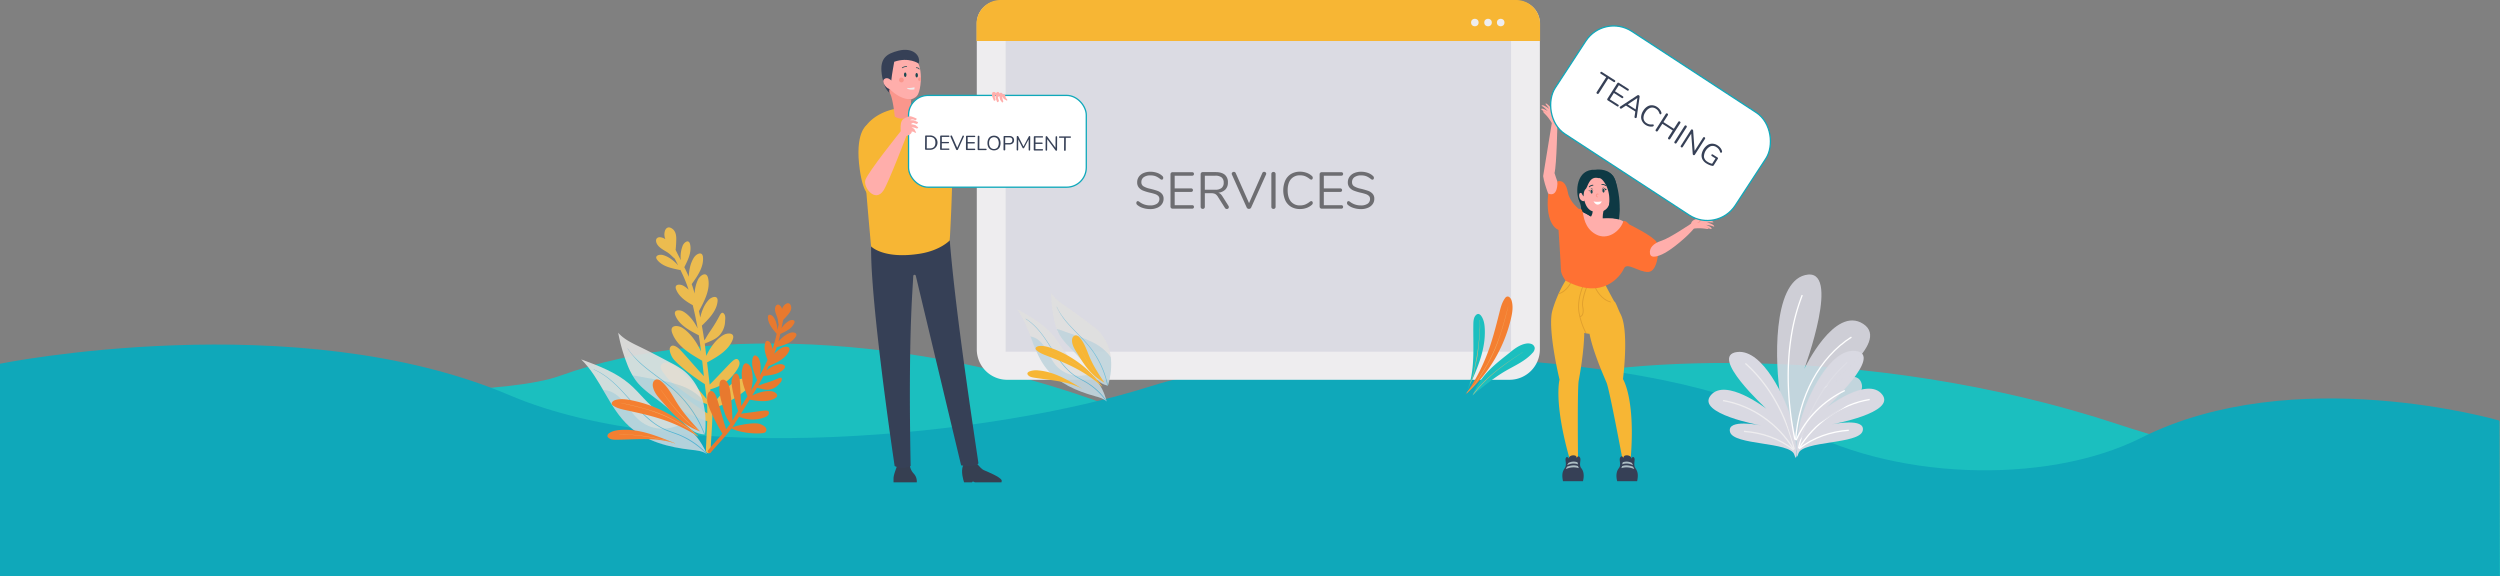 <svg xmlns="http://www.w3.org/2000/svg" viewBox="0 0 1919.97 442.71"><rect x="0" y="0" width="1919.97" height="442.71" fill="#808080" stroke="none"/><defs><style>.cls-1{fill:#1bbfbf;}.cls-2{fill:#0fa8ba;}.cls-3{fill:#eeedef;}.cls-14,.cls-4{fill:#d9d9e2;}.cls-4{opacity:0.88;}.cls-5{fill:#f7b634;}.cls-6{fill:#efb670;}.cls-7{opacity:0.92;}.cls-8{fill:#e0dfde;}.cls-13,.cls-9{opacity:0.14;}.cls-10,.cls-13{fill:#0097cf;}.cls-11{opacity:0.5;}.cls-12{opacity:0.54;}.cls-15,.cls-16,.cls-25{fill:none;}.cls-15{stroke:#eeedef;}.cls-15,.cls-16,.cls-25,.cls-26{stroke-miterlimit:10;}.cls-16{stroke:#fff;}.cls-17{fill:#ecbc4f;}.cls-18{fill:#e8792e;}.cls-19{fill:#f47f31;}.cls-20{fill:#363f51;}.cls-21{fill:#364056;}.cls-22{fill:#ffaeab;}.cls-23{fill:#1a4850;}.cls-24{fill:#fa968c;}.cls-25{stroke:#1a4850;stroke-linecap:round;stroke-width:0.56px;}.cls-26,.cls-31{fill:#fff;}.cls-26{stroke:#0fa8ba;}.cls-27{fill:#e09f2d;}.cls-28{fill:#0e3944;}.cls-29{fill:#adbec4;}.cls-30{fill:#ff8b66;}.cls-32{fill:#ef6e4b;}.cls-33{fill:#ff7133;}</style></defs><title>services-dark</title><g id="Layer_2" data-name="Layer 2"><g id="Layer_1-2" data-name="Layer 1"><path class="cls-1" d="M.28,288.57s352.8,27.87,429.89,0c118-42.64,292.44-27.88,430.35,26.24,131.09,51.45,254.22,3.28,310.72-18s259.2-36.08,456.93,29.52,291.39-3.08,291.39-3.08l.41,119.45L.28,442.71Z"/><path class="cls-2" d="M0,279.33s226.85-45.84,391.57,24.28c130.53,55.56,369.37,32.07,492.5-7.07s397.25-26.77,490.83,28.26c74.87,44,195.75,48.49,269.55,11.42,117.59-59.08,274.81-13.28,274.81-13.28l.42,119.44L0,442.71Z"/><path class="cls-3" d="M767.34.76h398.09a17.18,17.18,0,0,1,17.18,17.18V268.33a23.34,23.34,0,0,1-23.34,23.34H773.5a23.34,23.34,0,0,1-23.34-23.34V17.94A17.18,17.18,0,0,1,767.34.76Z"/><rect class="cls-4" x="772.33" y="25.56" width="388.11" height="244.54"/><path class="cls-5" d="M768.41,0H1164.3a18.47,18.47,0,0,1,18.47,18.47v13a0,0,0,0,1,0,0H749.94a0,0,0,0,1,0,0v-13A18.47,18.47,0,0,1,768.41,0Z"/><circle class="cls-3" cx="1132.66" cy="17.31" r="2.9"/><circle class="cls-3" cx="1142.8" cy="17.31" r="2.9"/><circle class="cls-3" cx="1152.52" cy="17.31" r="2.9"/><path class="cls-6" d="M796.6,287.23a29.39,29.39,0,0,1,6.58,1.1c2.34.57,4.67,1.16,7,1.82,4.69,1.34,9.23,3.08,13.79,4.76a38.11,38.11,0,0,1,7,3.48c.12.07,0,.26-.1.19a35.16,35.16,0,0,0-6-3.13c-2.28-.88-4.59-1.72-6.89-2.57a122.37,122.37,0,0,0-13.71-4.15,35.53,35.53,0,0,0-7.58-1.4c-.07,0-.07-.1,0-.1Z"/><g class="cls-7"><path class="cls-8" d="M851,295.67a53.49,53.49,0,0,0,2-21.82,34.18,34.18,0,0,0-9.36-19.68,59.67,59.67,0,0,0-6.43-5.29c-5.76-4.31-11.52-8.62-17.44-12.71-4.64-3.21-9.52-6.43-12.47-11.14a100.84,100.84,0,0,0,2.09,19.67,42.58,42.58,0,0,0,3.81,11.48c2.89,5.44,7.55,9.77,11.85,14.26A153.89,153.89,0,0,1,838.88,287a34.49,34.49,0,0,0,4.17,5.16,16.35,16.35,0,0,0,7.71,4"/><g class="cls-9"><path class="cls-10" d="M825.9,257.48a94.69,94.69,0,0,1,14.87,6.22,37,37,0,0,1,10.88,8.74c.52.65,1,1.31,1.46,2a54,54,0,0,1-2.1,21.22l-.26.51a16.46,16.46,0,0,1-7.71-4,34.92,34.92,0,0,1-4.17-5.15,154.1,154.1,0,0,0-13.77-16.55c-4.31-4.49-9-8.82-11.86-14.26a30.77,30.77,0,0,1-1.62-3.62,71.08,71.08,0,0,1,6.78,2.29C820.89,255.75,823.4,256.61,825.9,257.48Z"/></g><g class="cls-11"><path class="cls-10" d="M811.68,235.67c3.83,8.47,10.8,15.11,17.27,21.74a112.16,112.16,0,0,1,9.12,10.26A70.57,70.57,0,0,1,845.58,280a67,67,0,0,1,5.25,15.77c0,.28-.38.42-.44.14a70.9,70.9,0,0,0-11.92-27c-5.45-7.5-12.6-13.61-18.67-20.62a50.42,50.42,0,0,1-8.28-12.62c0-.1.11-.14.16-.05Z"/></g></g><g class="cls-7"><path class="cls-8" d="M849.88,308.37c-2-8.23-5.93-15.53-12.59-21-4.15-3.43-9-6.06-13-9.68-6.29-5.75-10-13.62-15.46-20.09C801.46,248.85,791.09,243,781,237.4c10.36,13.8,12,32.44,22.9,45.87,8.94,11,23,17.08,36.93,20.94,3.27.9,6.74,1.81,9.1,4.16"/><g class="cls-12"><path class="cls-10" d="M787.84,244.78c9.68,6,15.42,15.94,21.42,25.07a86.89,86.89,0,0,0,10.4,13.49,39.78,39.78,0,0,0,6.6,5.45c2.69,1.75,5.65,3.08,8.39,4.75a49.41,49.41,0,0,1,15,14c.16.24-.22.44-.39.22a54.07,54.07,0,0,0-13.68-13c-2.68-1.75-5.6-3.1-8.34-4.75a38.34,38.34,0,0,1-6.43-4.88c-8.2-7.64-13.12-17.8-19.57-26.72-3.71-5.14-8-9.95-13.46-13.43-.08-.06,0-.19.08-.13Z"/></g><path class="cls-13" d="M796.39,260.33c3.63,2.35,6.05,6,8.1,9.76s3.87,7.61,6.71,10.8a23.49,23.49,0,0,0,17.44,7.66c3.11,0,6.23-.64,9.32-.57,6.24,5.42,10,12.49,11.91,20.44-2.36-2.35-5.83-3.25-9.1-4.16-14-3.86-28-9.92-36.93-20.94-5.92-7.31-9.11-16.16-12.46-24.94A13.51,13.51,0,0,1,796.39,260.33Z"/></g><path class="cls-5" d="M831,298.44c-10.54-6.38-20.91-12.8-33.32-13.94a14.29,14.29,0,0,0-7.18.79c-.73.33-1.49.91-1.47,1.69a1.73,1.73,0,0,0,.38.93c1.07,1.43,3.06,1.87,4.87,2.16,12.46,2,25.6,2.53,36.64,8.41"/><path class="cls-5" d="M846.87,297.27a82.41,82.41,0,0,0-38.49-29.58c-3.32-1.26-6.85-2.33-10.39-1.92-1.33.15-3,1-2.63,2.25a2.22,2.22,0,0,0,.73,1c2.07,1.88,4.78,3,7.42,4,8,3.11,15.94,6.22,23.43,10.25a101.94,101.94,0,0,1,19.93,14"/><path class="cls-6" d="M801,268a200.75,200.75,0,0,1,19.73,8.55,85.88,85.88,0,0,1,9.09,5.43c3,2.1,5.94,4.38,8.81,6.7a33.76,33.76,0,0,1,4.06,3.58c1.17,1.32,2.19,2.75,3.4,4,.09.1,0,.26-.15.16-1-1.08-1.91-2.26-2.86-3.4a19.28,19.28,0,0,0-1.56-1.7c-.6-.56-1.28-1.07-1.92-1.59-2.84-2.32-5.7-4.61-8.68-6.75a104.37,104.37,0,0,0-18.83-10.36c-3.67-1.61-7.39-3.1-11.11-4.61,0,0,0-.06,0-.05Z"/><path class="cls-5" d="M848.13,293.87c-4.11-6.23-8.25-12.51-11.19-19.33-2.29-5.31-3.93-11.07-7.85-15.41a4.16,4.16,0,0,0-2.6-1.59A2.93,2.93,0,0,0,823.9,259a5.24,5.24,0,0,0-.59,2.94c.15,3.11,1.78,5.94,3.46,8.59,5.52,8.65,9.65,16.65,21.36,23.33"/><path class="cls-6" d="M827.91,264.19c4.07,8.08,8.38,16.15,14.23,23.19.83,1,1.7,2,2.6,2.95s1.89,1.88,2.83,2.83c.09.08,0,.22-.13.14a43.5,43.5,0,0,1-4.81-5,66.2,66.2,0,0,1-4.19-5.41A114.33,114.33,0,0,1,831.32,271c-1.19-2.26-2.34-4.54-3.47-6.83,0,0,0-.06.06,0Z"/><path class="cls-14" d="M1376.09,322.9c-4.89-17.17-22.19-54.75-41.83-52.58-22.66,2.5,22.2,43.52,22.2,43.52s-31.38-24.19-42.71-10.14,38.51,23,38.51,23-26.23-5.45-23.63,5,46.33,7.45,49.39,17.49S1379.43,334.68,1376.09,322.9Z"/><path class="cls-15" d="M1377.94,345c-4.3-18.22-12.1-35.89-23.5-50.78a106.33,106.33,0,0,0-14-15.11"/><path class="cls-15" d="M1377.65,345.33c-11.87-19.67-32.08-34-54.4-37.69"/><path class="cls-15" d="M1377.39,345.48c-10.74-8.73-24.37-13.23-38.06-14.2"/><path class="cls-14" d="M1383.07,322.08c4.89-17.18,22.18-54.75,41.83-52.59,22.65,2.5-22.2,43.53-22.2,43.53s31.38-24.2,42.71-10.15-38.51,23-38.51,23,26.23-5.45,23.63,5-46.34,7.44-49.39,17.49S1379.72,333.85,1383.07,322.08Z"/><path class="cls-16" d="M1381.22,344.18c4.29-18.22,12.1-35.88,23.5-50.78a105.71,105.71,0,0,1,14-15.11"/><path class="cls-16" d="M1381.51,344.5c11.87-19.67,32.08-34,54.39-37.69"/><path class="cls-16" d="M1381.76,344.65c10.74-8.73,24.38-13.23,38.07-14.2"/><path class="cls-4" d="M1367.43,305.5c-4.44-26.62-6.19-88,18.78-94.23,28.8-7.19-.58,72.11-.58,72.11s23.26-49.1,45.36-34.6-32.55,50.85-32.55,50.85,28.33-20.14,31.47-4.14-51.35,32.49-49,48.15S1370.48,323.75,1367.43,305.5Z"/><path class="cls-16" d="M1378.49,337.65c-5.78-27.81-7-56.51-2.22-83a150.84,150.84,0,0,1,7.83-28"/><path class="cls-16" d="M1379,338c2.47-33.46,18.18-63.36,42.88-79.11"/><path class="cls-16" d="M1379.43,338.06c7.69-17.44,21.41-30.27,37.32-38.14"/><path class="cls-17" d="M576.79,294.85c.55-6.24-8.32-4.33-11.6-2.4-6.38,3.77-16.35,15.79-18.35,19.66-.09-1.52-.22-3-.4-4.56q-.5-4.24-1-8.48c4.2-1.36,13.27-3.79,20.55-15.07,1.22-1.89,2.67-4.52,1.59-6.77-1.51-3.13-4.24-.68-5.92.92-2.88,2.73-12.1,12.77-16.64,17.2-.65-5.66-1.29-11.32-2-17,7.48-4.09,16.53-9.11,19.71-17.59,2.09-5.55-4.13-5.3-7.31-3.4-5.7,3.4-10.07,9.66-13,15.94-.33-2.66-.67-5.31-1-8-.06-.48-.12-1-.19-1.43,3.85-1.69,7.73-2.92,10.88-5.92a16.6,16.6,0,0,0,4.75-11.27c.11-1.85.5-4.08-.79-5.68-1.8-2.23-3.08.79-4,2.5a115.33,115.33,0,0,1-6.47,10.6c-1.29,1.86-2.43,3.65-3.51,5.56a14.51,14.51,0,0,1-1.22,1.73c-.54-3.77-1.16-7.55-1.86-11.3,5.17-5,11.39-11.13,12.08-18.74.44-5-4.56-3.4-6.73-1.13-3.37,3.52-5.43,8.55-6.57,13.6-.33-1.63-.68-3.26-1-4.88,4-7.45,9-16.62,7-25.36-1.29-5.55-6.23-2-7.81,1.28a27.92,27.92,0,0,0-2.52,10.6c-.2-.72-.4-1.45-.61-2.17-.49-1.73-1-3.42-1.64-5.09,4.22-5.86,9.34-13,8.68-20.65-.44-5-5.09-2.54-6.83.07-2.76,4.14-3.9,9.63-4.1,14.9-1.06-2.48-2.21-4.92-3.4-7.34,2.67-5.26,5.87-11.64,4.38-17.71-1-4-4.44-1.42-5.52.91a23.15,23.15,0,0,0-1.56,11.47c-1.34-2.63-2.7-5.26-4-7.92.32-2.64.44-5.45.5-7.89.07-2.89-.3-6.11-2.7-8.09-3.16-2.6-5.75-1.1-6.33,2.78a9.47,9.47,0,0,0,.69,5,8.15,8.15,0,0,0-4.16-1.53,2.8,2.8,0,0,0-2.64,1.14c-.76,1.2-.34,3.14.73,4.67,1.88,2.71,5.12,4.17,7.81,5.93a19.07,19.07,0,0,1,2.34,1.88c1,.94,2,1.93,3.06,2.79q1.33,2.59,2.66,5.21h0c-3.24-3.59-7.43-6.88-11.93-8-2.5-.6-6.66.5-4.15,3.75,4,5.21,11.55,6.57,17.49,7.79l.27-.19,1.16,2.43.06.12a106.78,106.78,0,0,1,5.14,12.82v0a19.68,19.68,0,0,0-3.88-3c-2.52-1.47-7.42-1.61-5.73,2.74,2.17,5.6,7.59,9.22,12.79,12.11,1.44,5.92,2.7,11.91,3.77,17.91-2.55-5.15-6.23-10.2-11-13-2.71-1.57-8-1.72-6.15,2.95,2.91,7.49,11.25,11.68,17.78,15.16l.19-.06h0c.47,2.82.88,5.66,1.26,8.48.18,1.39.36,2.78.53,4.17h0c-3.36-7.19-8.18-14.28-14.32-18.18-3.51-2.22-10.25-2.52-7.84,4,3.84,10.37,14.54,16.3,23,21.22h0c.45,3.95.87,7.91,1.3,11.86-5.08-5.32-14.94-17-18.43-20.45-1.63-1.64-5.9-5-7.56-1.46-.93,2,.84,6.15,2,7.9,2.46,3.9,15.32,14.32,24.73,20.11h0q.48,4.21,1,8.41c.15,1,.27,2.07.37,3.1-6.82-8.53-21.25-24.28-26.1-26.66-2.47-1.21-6.82-2.56-8.68.27s2,6.48,3.54,8.77c3.56,5.28,20,16.68,23.38,18.35,2.6,1.29,5.57,2.07,8.19,3.2v.13c.15,2.33.21,4.63.22,6.93l-.44-.28c-7.51-4.88-22.8-16.22-28-19.44-2.42-1.49-8.47-4.36-9.47.38-.55,2.62,2.75,7.13,4.56,8.91,3.77,3.71,20,11.67,32.6,16.21l.68.23c-.22,7.48-.82,14.93-1,22.65-.06,2.33,3.57,2.63,3.62.29.26-11.15,1.69-21.91,1.2-32.95C559.66,310.91,576.54,297.68,576.79,294.85Z"/><path class="cls-18" d="M587.72,332c3.2-3.36-2.82-6.34-5.61-6.73-5.43-.76-16.74,1.61-19.68,2.93.65-.92,1.27-1.86,1.87-2.83q1.66-2.69,3.35-5.35a25.37,25.37,0,0,0,18.83.74c1.58-.54,3.64-1.39,4-3.19.57-2.51-2.14-2.35-3.85-2.2-2.92.26-12.88,1.82-17.55,2.3,2.23-3.58,4.46-7.15,6.68-10.74,6.21,1.08,13.77,2.34,19.52-1.11,3.76-2.25,0-5-2.67-5.33-4.87-.66-10.28.95-14.88,3.24,1-1.7,2.06-3.39,3.08-5.09.19-.3.37-.61.55-.91,3,.79,5.82,1.87,9,1.58a12.3,12.3,0,0,0,7.94-4.34c.92-1,2.17-2.13,2.16-3.65,0-2.12-2.15-1-3.47-.4a84,84,0,0,1-8.62,3.16c-1.6.49-3.09,1-4.6,1.61a11.73,11.73,0,0,1-1.5.43q2.14-3.64,4.13-7.4c5.31-.52,11.72-1.19,15.63-5.28,2.55-2.69-1.08-4.07-3.38-3.75-3.57.48-7.08,2.44-10.07,4.84.56-1.09,1.11-2.2,1.64-3.3,5.73-2.49,12.87-5.48,15.72-11.47,1.82-3.81-2.69-4-5.11-2.86a20.62,20.62,0,0,0-6.34,5c.22-.51.44-1,.65-1.54.51-1.23,1-2.46,1.39-3.7,5.15-1.45,11.39-3.23,14.54-8,2.05-3.09-1.78-3.82-4-3.11-3.5,1.13-6.69,3.78-9.24,6.74.53-1.93,1-3.87,1.42-5.82,4-1.81,8.76-4,10.69-8.23,1.27-2.76-1.91-2.87-3.61-2a16.91,16.91,0,0,0-6.19,5.92c.44-2.15.86-4.29,1.32-6.44,1.4-1.38,2.77-2.95,3.93-4.34,1.37-1.64,2.64-3.68,2.16-5.93-.63-3-2.82-3.28-5-1.31a7,7,0,0,0-1.91,3.23,6.06,6.06,0,0,0-1.71-2.8,2,2,0,0,0-2-.55c-1,.34-1.64,1.66-1.73,3-.16,2.43,1.05,4.77,1.79,7a14.23,14.23,0,0,1,.49,2.17c.16,1,.27,2,.49,3-.29,1.42-.57,2.83-.87,4.24h0c-.22-3.57-1.13-7.41-3.23-10.12-1.17-1.5-4.09-2.78-4.13.26-.07,4.87,3.66,9.13,6.54,12.57h.24c-.15.65-.29,1.29-.45,1.94a.87.87,0,0,1,0,.1,79.05,79.05,0,0,1-2.93,9.8h0a14.74,14.74,0,0,0-.86-3.52c-.79-2-3.56-4.35-4.59-1.05-1.31,4.24.16,8.84,1.84,12.9-1.9,4.09-3.93,8.14-6.08,12.11.9-4.15,1.1-8.78-.38-12.55-.84-2.16-3.81-4.67-4.91-1.13-1.77,5.68,1.13,11.95,3.3,17l.15.05h0q-1.56,2.78-3.19,5.49c-.53.89-1.07,1.78-1.61,2.66h0c1.36-5.7,1.84-12,.08-17.12-1-2.9-4.78-6.18-6.37-1.31-2.55,7.77.91,16.14,3.52,22.86h0c-1.56,2.49-3.14,5-4.71,7.46-.49-5.42-.84-16.7-1.25-20.33-.19-1.7-1.1-5.63-3.71-4.33-1.44.72-2.34,4-2.51,5.47-.37,3.39,2.28,15.35,5.06,23h0q-1.65,2.65-3.26,5.35c-.39.67-.8,1.32-1.21,2,0-8.08-1.12-23.85-2.84-27.46-.87-1.84-2.77-4.62-5.15-3.84s-1.83,4.67-2,6.71c-.37,4.7,3.92,18.89,5.09,21.39.91,2,2.27,3.77,3.26,5.63l-.06.08c-1,1.41-2,2.78-3.06,4.11,0-.12-.08-.24-.13-.37-2.09-6.28-5.73-19.89-7.26-24.16-.71-2-2.89-6.42-5.66-4.14-1.52,1.27-1.69,5.39-1.46,7.26.47,3.89,6.19,16,11.41,24.4.09.16.19.31.28.46-3.57,4.22-7.34,8.26-11,12.65-1.11,1.32.85,3.17,2,1.84,5.29-6.34,11.07-11.91,15.87-18.53C570.41,333.41,586.28,333.52,587.72,332Z"/><g class="cls-7"><path class="cls-8" d="M541.44,333c.86-9.08.43-18.39-2.31-27.09s-7.9-16.79-15.28-22.15a70.61,70.61,0,0,0-8.72-5.16c-7.71-4.09-15.42-8.18-23.28-12-6.16-3-12.6-5.91-17.09-11.07a129.09,129.09,0,0,0,6.71,23.62,54.42,54.42,0,0,0,7,13.27c4.58,6,11,10.4,17,15a190.42,190.42,0,0,1,19.79,17.42,43.22,43.22,0,0,0,6,5.45,19.39,19.39,0,0,0,10,3.36"/><g class="cls-9"><path class="cls-10" d="M503.62,291.41A110.93,110.93,0,0,1,522.47,296a44.91,44.91,0,0,1,14.7,8.47c.76.68,1.47,1.4,2.16,2.14a69.37,69.37,0,0,1,2.1,26.38l-.19.67a19.39,19.39,0,0,1-10-3.36,42.61,42.61,0,0,1-6-5.45,190.42,190.42,0,0,0-19.79-17.42c-6-4.61-12.46-9-17.05-15a39.76,39.76,0,0,1-2.69-4.11c2.86.27,5.67.87,8.49,1.42C497.34,290.32,500.48,290.85,503.62,291.41Z"/></g><g class="cls-11"><path class="cls-10" d="M482.15,267.65c6.35,9.57,16,16.27,25,23.06a136.5,136.5,0,0,1,13,10.67A89.32,89.32,0,0,1,531.66,315a84.94,84.94,0,0,1,9.59,18.21c.13.33-.35.59-.49.26a90.07,90.07,0,0,0-19.86-30.55c-8-8.05-17.78-14.07-26.44-21.4A63.2,63.2,0,0,1,482,267.74c-.07-.11.1-.2.17-.09Z"/></g></g><g class="cls-7"><path class="cls-8" d="M542.85,348.74c-4.12-9.66-10.33-17.78-19.36-23.14-5.64-3.35-11.91-5.57-17.37-9.2-8.64-5.74-14.68-14.62-22.54-21.4-10.61-9.15-24.08-14.15-37.24-19,15.18,14.76,21.18,37.22,36.89,51.41,12.9,11.66,30.72,16.2,48,18.07,4,.44,8.32.84,11.61,3.23"/><g class="cls-12"><path class="cls-10" d="M456.05,283.64c12.7,5.37,21.6,16.35,30.65,26.29a107.4,107.4,0,0,0,15.16,14.38,48.56,48.56,0,0,0,8.94,5.31c3.55,1.59,7.32,2.61,10.91,4.1a60.23,60.23,0,0,1,20.66,14c.24.25-.17.58-.41.34A66.28,66.28,0,0,0,523,334.93c-3.53-1.59-7.26-2.64-10.84-4.1a46.32,46.32,0,0,1-8.63-4.65c-11.31-7.67-19.3-19.09-28.82-28.68C469.26,292,463.17,287,456,283.82c-.11-.05-.05-.22.06-.18Z"/></g><path class="cls-13" d="M469.48,300.92c4.78,2.13,8.43,6.15,11.64,10.28s6.21,8.52,10.24,11.84a27.75,27.75,0,0,0,22.19,5.8c3.66-.66,7.2-2.06,10.86-2.6,8.52,5.36,14.46,13.24,18.44,22.56-3.29-2.39-7.57-2.78-11.61-3.22-17.29-1.88-35.11-6.42-48-18.07-8.55-7.73-14.22-17.9-20.06-27.95A15.77,15.77,0,0,1,469.48,300.92Z"/></g><path class="cls-19" d="M518.41,340.47c-13.79-5.66-27.39-11.39-42.25-10.25-2.9.22-5.9.75-8.28,2.43a2.57,2.57,0,0,0-1.37,2.36,2.18,2.18,0,0,0,.65,1.06c1.57,1.54,4,1.66,6.2,1.65,15.11-.09,30.69-2.13,45,2.81"/><path class="cls-6" d="M475.54,333.77a33.29,33.29,0,0,1,8,0c2.88.21,5.76.46,8.62.8,5.81.68,11.54,1.88,17.27,3a45.48,45.48,0,0,1,9,2.82c.15.07.08.32-.08.25a42.44,42.44,0,0,0-7.77-2.59c-2.89-.61-5.78-1.16-8.67-1.73A145.77,145.77,0,0,0,484.8,334a41.3,41.3,0,0,0-9.23-.15c-.07,0-.1-.11,0-.12Z"/><path class="cls-19" d="M536.91,335.78a99.56,99.56,0,0,0-51.73-28.31c-4.17-.86-8.56-1.45-12.64-.23-1.53.45-3.28,1.85-2.61,3.3a2.74,2.74,0,0,0,1.08,1.08c2.85,1.88,6.26,2.63,9.59,3.36,10,2.18,20.12,4.35,29.82,7.75a123.54,123.54,0,0,1,26.49,13"/><path class="cls-6" d="M476.61,309.38a235.15,235.15,0,0,1,25.08,6.42,101.46,101.46,0,0,1,11.87,4.78c4,1.95,8,4.15,11.83,6.41a40.14,40.14,0,0,1,5.55,3.54c1.66,1.37,3.18,2.92,4.88,4.24.13.1,0,.33-.14.23-1.43-1.11-2.74-2.38-4.1-3.57a25.08,25.08,0,0,0-2.21-1.76c-.83-.57-1.73-1.05-2.6-1.56-3.84-2.25-7.71-4.47-11.69-6.47a123.63,123.63,0,0,0-24.41-8.84c-4.67-1.22-9.38-2.28-14.08-3.36,0,0,0-.07,0-.06Z"/><path class="cls-19" d="M537.66,331.37c-6.19-6.78-12.42-13.61-17.36-21.35-3.84-6-7-12.74-12.57-17.24a4.94,4.94,0,0,0-3.41-1.41,3.43,3.43,0,0,0-2.72,2.32,6.54,6.54,0,0,0-.07,3.72c.85,3.77,3.38,6.9,5.93,9.79,8.37,9.45,15,18.39,30.2,24.17"/><path class="cls-6" d="M507.43,299.2c6.54,9.05,13.36,18,21.77,25.46,1.2,1.06,2.43,2.09,3.7,3.07s2.63,1.92,4,2.88c.11.09,0,.28-.13.2a53.72,53.72,0,0,1-6.74-5.1q-3.19-2.73-6.1-5.76a142.4,142.4,0,0,1-11-13.07c-1.89-2.52-3.73-5.07-5.56-7.63,0,0,0-.09.06-.05Z"/><path class="cls-1" d="M1127,299.75c7-15.46,14.18-30.69,13.27-47.55-.18-3.29-.72-6.7-2.62-9.44-.64-.91-1.63-1.81-2.75-1.61a2.57,2.57,0,0,0-1.26.71c-1.85,1.73-2.07,4.48-2.12,7-.33,17.1,1.63,34.8-4.59,50.82"/><path class="cls-6" d="M1136.33,245.88a36.38,36.38,0,0,1,.14,9c-.2,3.27-.44,6.53-.78,9.78-1.35,12.76-1,7.83-3.23,19.6a50.85,50.85,0,0,1-3.17,10.2c-.07.17-.37.1-.3-.08a47.3,47.3,0,0,0,2.92-8.85c.66-3.28,1.26-6.57,1.88-9.85a157.38,157.38,0,0,0,2.38-19.34c.23-3.46.62-7,0-10.46,0-.08.12-.12.13,0Z"/><path class="cls-19" d="M1125.5,303a111.88,111.88,0,0,0,34.78-57.78c1.14-4.7,2-9.65.63-14.31-.49-1.74-2.07-3.76-3.8-3.05a3.36,3.36,0,0,0-1.31,1.2c-2.28,3.17-3.27,7-4.22,10.77-2.85,11.31-5.7,22.65-10,33.53A138.25,138.25,0,0,1,1125.5,303"/><path class="cls-6" d="M1158.28,235.41a261.88,261.88,0,0,1-8.27,28.22,113,113,0,0,1-6,13.3c-2.4,4.52-5.1,8.89-7.87,13.21a44.31,44.31,0,0,1-4.33,6.19c-1.66,1.85-3.52,3.52-5.12,5.41-.13.14-.39,0-.26-.16,1.34-1.6,2.87-3,4.31-4.55a30.88,30.88,0,0,0,2.13-2.45c.69-.93,1.29-1.93,1.91-2.91,2.76-4.28,5.48-8.59,8-13a137.15,137.15,0,0,0,11.09-27.4c1.57-5.25,3-10.55,4.35-15.84a0,0,0,0,1,.08,0Z"/><path class="cls-1" d="M1130.67,303.91c8.15-6.82,16.36-13.68,25.6-19.05,7.2-4.19,15.19-7.6,20.64-13.77a5.5,5.5,0,0,0,1.76-3.82,3.93,3.93,0,0,0-2.65-3.14,8.14,8.14,0,0,0-4.38-.18c-4.45.86-8.21,3.64-11.68,6.45-11.36,9.21-22.06,16.43-29.29,33.51"/><path class="cls-6" d="M1169.37,270.59c-10.84,7.15-21.6,14.62-30.57,23.93-1.28,1.33-2.53,2.7-3.72,4.11s-2.33,2.93-3.5,4.38c-.11.14-.33,0-.23-.14a60.65,60.65,0,0,1,6.2-7.5q3.29-3.53,6.94-6.74a165.82,165.82,0,0,1,15.69-12c3-2.07,6.07-4.09,9.13-6.09,0,0,.1.05.06.08Z"/><path class="cls-20" d="M686.22,370.45v-3.08c0-3.55,3.31-10,3.31-12.36s9.16,1.92,9.16,1.92a11.46,11.46,0,0,0,3.15,6.89,8.78,8.78,0,0,1,2.23,6.63Z"/><path class="cls-20" d="M748.75,370.45l-1.59-.74-.74.74h-6c-.61-1.73-2.65-8.35-.81-12.93,2.15-5.32,8.78-3.9,8.78-3.9s4.49,6.27,7.1,7.4,12.55,5.14,13.73,7.75c.35.78-.25,1.3-.08,1.68Z"/><path class="cls-21" d="M728.44,172.22c3.43,49.77,12.81,115,23,183.63,0,0-2,3.24-13.31,1.54l-34.83-145.7a1,1,0,0,0-.94-.64,1,1,0,0,0-1,1c-.4,11-3.93,44.57-2,145.85a13.91,13.91,0,0,1-12.29,0s-22.46-149.8-17.29-178.48Z"/><path class="cls-5" d="M669,189.26s9.52,10,37.4,5.59c15.84-2.51,23-10.24,23-10.24s5.09-86.37-.51-93.65c-4.07-5.29-12.08-7.56-22.52-8.11-3.93-.2-8.21-.17-12.77.05a43.14,43.14,0,0,0-9.54,1.52c-11.68,3.27-19.87,10.93-21.11,16.94C661.38,108.9,669,189.26,669,189.26Z"/><path class="cls-5" d="M665.35,96.33c7.43-1.92,11.67,21.43,13.48,34s.68,20.27-4.85,20.65c-5.88.41-10.72-.17-13.67-20.65C656.29,102.36,665.35,96.33,665.35,96.33Z"/><path class="cls-22" d="M680.89,62.39c2.15,17.16,20.76,16.91,24.17,10,1.1-2.21,1.87-6.08,2.09-10.22.05-.94.07-1.88.06-2.83-.06-6.43-1.54-12.74-5.3-14C688.83,41.15,678.75,45.24,680.89,62.39Z"/><path class="cls-21" d="M705.55,48.81s-7.58-5.29-18.79-1.37c0,0-1.87,9.91-2.26,14.34,0,0-4.18,1.76.45,10.25,0,0-5.57-.12-7.75-14.88-1.88-12.8,4.17-16,12.76-18.2C701.18,36.1,707.36,42.68,705.55,48.81Z"/><path class="cls-23" d="M694.26,57.44c0,1,.5,1.72,1,1.7s.93-.82.89-1.78-.5-1.72-1-1.7S694.22,56.48,694.26,57.44Z"/><path class="cls-23" d="M703.07,57.8c0,1,.51,1.72,1,1.7s.94-.82.89-1.78-.5-1.72-1-1.7S703,56.84,703.07,57.8Z"/><path class="cls-24" d="M690.66,60.6a1.83,1.83,0,1,0,2.1-.92A1.63,1.63,0,0,0,690.66,60.6Z"/><path class="cls-24" d="M705.1,61.35a1.61,1.61,0,0,0,2,.82c.05-.94.07-1.88.06-2.83a2.06,2.06,0,0,0-.85.09A1.65,1.65,0,0,0,705.1,61.35Z"/><path class="cls-25" d="M696.32,51.19a4.84,4.84,0,0,0-3.36.89"/><path class="cls-25" d="M703.7,52s2.07,0,2.19,1.09"/><path class="cls-22" d="M684.5,61.78s-3-3.16-5.46-1,2.12,8,4.91,7.64S684.5,61.78,684.5,61.78Z"/><path class="cls-3" d="M702.35,67.06s-3.94.85-5.88.48c0,0,.56,1.82,5.77,1.14Z"/><path class="cls-24" d="M699.85,76.24s-1.15,4.67,2.1,10.5c0,0-6.9,7.59-14.78,2.78,0,0-1.53-15.34-4-18.26a5.22,5.22,0,0,1,0-3S690.89,76.68,699.85,76.24Z"/><rect class="cls-26" x="697.75" y="73.26" width="136.5" height="70.5" rx="15.08"/><path class="cls-22" d="M766.43,74.92l1-1.56a16.31,16.31,0,0,0,.78,3.48c.35.38,1.45,1.92,1.45,1.92a1,1,0,0,0,.63-1.58,6.17,6.17,0,0,1-.41-3.21s.69,1.88,1.31,2.15a21.86,21.86,0,0,1,2,1.2s.88-.32.06-1.22a.83.83,0,0,1-.17-.27c-.37-.33-.74-.72-.74-1,0-.44-.37-2.07-1.05-2.48s-1.2.37-1.2.37a1.51,1.51,0,0,0-.87-1.41,1.45,1.45,0,0,0-1.64.52s-.41-1.35-1.34-1.23-1.37,1.21-1.37,1.21a1.66,1.66,0,0,0-1.16-1.15,2.16,2.16,0,0,0-1.45.24,5.39,5.39,0,0,0-.48,1.79c0,1.36,1.58,4.74,1.58,4.74s1.69-.17,1.08-1.29a3.19,3.19,0,0,1,.16-3.44l0,2.71,1.25,3.12s1.51-.42,1.29-1.16S766.43,74.92,766.43,74.92Z"/><path class="cls-22" d="M693.81,91.3s3.75-2.07,5.19-2,5,1.8,5,1.8-.23,1.8-1.42,1.13a3.37,3.37,0,0,0-3.66.07l2.88.11,3.3,1.42s-.49,1.58-1.28,1.33-2.63-.86-2.63-.86l-1.69,1s3.29.56,3.69.94,2,1.58,2,1.58-.5,1.4-1.69.64a6.6,6.6,0,0,0-3.42-.53s2,.79,2.26,1.45,1.22,2.22,1.22,2.22-.37.92-1.3,0-4.61-.5-4.61-.5S694.17,95.87,693.81,91.3Z"/><path class="cls-22" d="M693.81,91.3c-4,3-1.32,14-1.32,14s7.84-1.11,7.73-4.25S693.81,91.3,693.81,91.3Z"/><path class="cls-22" d="M691.74,100.79s-25.61,31.9-27.19,37.59,7.64,17.61,14,7.83c3.88-5.92,18.34-43.82,18.34-43.82Z"/><path class="cls-5" d="M1252.42,351.34l-6.35,1.48s-9.92-53.2-12.21-58.83c-2-4.85-10.35-23.4-13.13-37.65a9.34,9.34,0,0,1-2.18-.31h0l-.94-.2-.91-.19c-.24,14.2-3.32,31.71-4.27,36.62-1.14,5.95-.53,60.11-.53,60.11l-6.52-.22c-12.37-43.85-7.68-60.57-7.68-60.57s-9.5-39.23-5.48-53.15a93,93,0,0,1,4.56-12.39c.13-.29.25-.57.39-.85a83.06,83.06,0,0,1,5.77-10.67l13.26,1.66.12-.22.39.08v4.16l1.68-.08.37,0h0l5.51-.29.75,0,7.87-1.11s2.6,5.19,6.71,12.57c.15.29.69.56.84.84,1.46,2.65,2.51,6,4.19,9.22,6.65,12.88,1.79,49.78,1.79,49.78S1256,305.92,1252.42,351.34Z"/><path class="cls-27" d="M1207.3,216.05c0,.09-3.46,8.22-10.53,10,.13-.29.25-.57.39-.85,6.34-2,9.44-9.32,9.48-9.4Z"/><path class="cls-27" d="M1237.3,232.34c-7.92-1.7-12-10-13-12.54-.19-.47-.29-.74-.3-.76l.67-.24s.13.38.38,1c1.13,2.62,4.84,9.88,11.81,11.73C1237,231.77,1237.15,232.05,1237.3,232.34Z"/><path class="cls-27" d="M1218.54,256l-.94-.2a56.56,56.56,0,0,1-5-14.3c-2.47-11,3.15-22.65,3.21-22.76l.64.31c-.06.11-5.58,11.58-3.16,22.3.1.45.21.89.31,1.32.06.23.11.46.17.69A50.34,50.34,0,0,0,1218.54,256Z"/><path class="cls-27" d="M1213.45,243.42h-.11l.05-.71a1.5,1.5,0,0,0,1.16-.58c.47-.54,1.47-2.23.66-6.39-1.09-5.59,3-15.37,3.23-15.79l.65.28c0,.1-4.23,10-3.18,15.38.84,4.3-.16,6.22-.83,7A2.2,2.2,0,0,1,1213.45,243.42Z"/><path class="cls-28" d="M1213.59,164.5s2.1-3.8-.86-10.33-2.34-24.58,12.45-23.81c0,0,8.78-1.46,13.2,4.29s8,26,3.4,41S1207.64,186.71,1213.59,164.5Z"/><path class="cls-22" d="M1229.83,219.5a30.47,30.47,0,0,1-26.9-5s-2.42-49.85,2.19-53.19c2-1.47,6-.3,9.84,1.49a73.36,73.36,0,0,1,9.69,5.61A74.55,74.55,0,0,1,1240,168c4.31.46,7.87,1.73,8,4.59C1248.49,179.92,1229.83,219.5,1229.83,219.5Z"/><path class="cls-22" d="M1240.39,168.07c-2.9-.3-3.44,1.9-6.35,3a40.48,40.48,0,0,1-7.73,2c-1.32.12-2,1.76-2,1.76s-.47-2.22-1.18-2.4-6.86-6.38-8.15-9.58a73.36,73.36,0,0,1,9.69,5.61A74.55,74.55,0,0,1,1240,168Z"/><path class="cls-21" d="M1202.45,357.68c.39-2.71-.61-4.64.1-5.95,1.1-2,2.25.54,2.25.54.1-3.08,5.26-3.08,5.78-1.67a8.34,8.34,0,0,0,.45,1c.32-.74.87-1.46,1.57-1,2.76,1.65-.67,5.92,1.84,9,3.2,4,1.23,9.93,1.23,9.93h-15.3C1198.58,361.17,1202.05,360.39,1202.45,357.68Z"/><path class="cls-29" d="M1211.9,356.67s-3.62-1.9-8.42.62l1-1.73a8.39,8.39,0,0,1,7-.51Z"/><path class="cls-29" d="M1212.53,359.54a13.79,13.79,0,0,0-10,.73l.9-1.83s4.56-2,8.42-.5Z"/><path class="cls-21" d="M1255.23,357.68c-.4-2.71.6-4.64-.11-5.95-1.09-2-2.25.54-2.25.54-.09-3.08-5.25-3.08-5.77-1.67a8.34,8.34,0,0,1-.46,1c-.32-.74-.86-1.46-1.57-1-2.76,1.65.67,5.92-1.84,9-3.19,4-1.22,9.93-1.22,9.93h15.29C1259.1,361.17,1255.63,360.39,1255.23,357.68Z"/><path class="cls-29" d="M1245.78,356.67s3.62-1.9,8.41.62l-.94-1.73a8.4,8.4,0,0,0-7-.51Z"/><path class="cls-29" d="M1245.15,359.54a13.79,13.79,0,0,1,9.95.73l-.91-1.83s-4.56-2-8.41-.5Z"/><path class="cls-22" d="M1223.54,151.94s1.1,13.31-2.6,15.22c0,0,2.74,5,10.07,2,0,0-1.24-6.85,3.62-15C1237.88,148.71,1223.54,151.94,1223.54,151.94Z"/><path class="cls-30" d="M1236.91,147.37s2.76-3.2,3.39.25c.73,4-2.81,5.9-3.62,4.67S1236.91,147.37,1236.91,147.37Z"/><path class="cls-22" d="M1216.05,149.17s-3.21-2.75-3.31.76c-.12,4.06,3.66,5.41,4.28,4.07S1216.05,149.17,1216.05,149.17Z"/><path class="cls-22" d="M1227.9,162.74c6.61-.5,10-5.11,9-18.07-.51-6.69-4.22-10.53-11.63-10s-10.22,4.9-9.71,11.59C1216.65,160.22,1221.06,163.26,1227.9,162.74Z"/><path class="cls-22" d="M1218.13,150.75a1.57,1.57,0,1,0,1.64-1.07A1.41,1.41,0,0,0,1218.13,150.75Z"/><path class="cls-22" d="M1231.77,150.08a1.57,1.57,0,1,0,1.34-1.43A1.41,1.41,0,0,0,1231.77,150.08Z"/><path class="cls-28" d="M1220.48,143.77a.34.34,0,0,0,.4-.09,3.82,3.82,0,0,1,2.47-1.12.33.33,0,0,0,.32-.34.33.33,0,0,0-.35-.32,4.41,4.41,0,0,0-3,1.36.33.33,0,0,0,.05.46Z"/><path class="cls-28" d="M1230.06,142a.57.57,0,0,0,.18,0,3.78,3.78,0,0,1,2.61.72.32.32,0,0,0,.47,0,.34.34,0,0,0,0-.47,4.4,4.4,0,0,0-3.13-.89.33.33,0,0,0-.3.36A.36.36,0,0,0,1230.06,142Z"/><path class="cls-23" d="M1221.48,147.26c.07.82.49,1.46.94,1.43s.78-.73.72-1.55-.49-1.46-.94-1.43S1221.42,146.44,1221.48,147.26Z"/><path class="cls-23" d="M1230.62,146.51c.06.82.48,1.46.94,1.42s.78-.73.71-1.55-.48-1.46-.94-1.42S1230.56,145.69,1230.62,146.51Z"/><path class="cls-31" d="M1230.09,154.62s-4.07.89-6.28-.05c0,0,1.43,3,3.66,2.51A3.3,3.3,0,0,0,1230.09,154.62Z"/><path class="cls-23" d="M1222.11,144.51c1.11-.09,1.57,2.18,1.57,2.18s-.76-2-1.54-1.78-1.26,2-1.26,2l-1.22-.53,1.19.06"/><path class="cls-23" d="M1231.34,144.06c-1.12.08-1.22,2.38-1.22,2.38s.45-2.07,1.25-2,1.54,1.77,1.54,1.77l1.13-.71"/><path class="cls-24" d="M1226.51,151.49a2.46,2.46,0,0,0,.48.16l.14-.71c-.6-.11-.76-.46-.78-.74a.87.87,0,0,1,.38-.85c.12,0,.26,0,.41.22l.57-.43a1,1,0,0,0-1.24-.46,1.58,1.58,0,0,0-.84,1.59A1.47,1.47,0,0,0,1226.51,151.49Z"/><path class="cls-28" d="M1227.68,136.83s1.49-.72,3.83,2.37c4.88,6.43,5.4,15.36,3.28,22.59-1.56,5.27,8.49,2.4,8.49,2.4a15.28,15.28,0,0,0-.47-7.47c-1.3-3.73.35-17.16-4.43-22.07s-13.2-1.77-13.2-1.77-4.06-2.4-8,0-5.08,13.22-1,18c0,0-.21-4.07,1.56-5.65S1220.45,134.82,1227.68,136.83Z"/><path class="cls-22" d="M1196.63,83.68c-1.53,4.9,2.22,7.11-.55,10.46-1.72,2.07-4.32.39-4.32.39A32.93,32.93,0,0,0,1186,87c-1.54-1.5-.44-1.53-.44-1.53l-.46-.35c-1.15-.86-2.12-1.33-1-1.66s4.58,1.92,4.58,1.92c-4-4.45-5.52-4-4.47-4.46,1.45-.63,5.49,2.7,5.61,2.8-1.93-3.07-3.64-4.09-2.54-4.19s5.24,4.84,6.73,6.69c.34.41.54.68.54.68C1195.5,82.8,1196.63,83.68,1196.63,83.68Z"/><path class="cls-32" d="M1194,86.19c.34.41.54.68.54.68a3.45,3.45,0,0,0-.6,3.4A3.1,3.1,0,0,1,1194,86.19Z"/><path class="cls-24" d="M1189,88c-.37-.34-2.45-2.34-3.44-2.51l-.46-.35C1186,84.4,1188.62,87.48,1189,88Z"/><path class="cls-22" d="M1196.08,94.14s-.55,32.33-2.23,38.74c0,0,5.88,20.31,14.68,27.68,0,0,1.37,5.5-6.24,16.34,0,0-14.8-26.48-17.18-41.63l6.65-40.74Z"/><path class="cls-33" d="M1215.53,163.09c.75,2.68,1.17,12.09,10.1,16.91s18.47-2.24,21.07-9.94c0,0,1.08-1.64,4.62,2.34,0,0,18.56,9,21,13.66s1,22.54-6.47,22.81-16.39-8-18.74-2.57-16.16,24.81-44.77,9.22c0,0-3.6-4.5-3.6-8.51s-1.82-30.46-1.82-30.46-10.55-3.05-7.9-27.93c0,0,7.26,4,7.08-9.26,0,0,6-2.78,8,8.37,1.33,7.47,8.71,12.93,8.71,12.93S1214.38,159,1215.53,163.09Z"/><path class="cls-22" d="M1276.49,195.33c6.32-2.65,20.21-14.12,25.17-20.77l-3-2.76s-16.36,11.1-22.64,13.08-9.6,5.57-8.83,10S1275.16,195.88,1276.49,195.33Z"/><path class="cls-22" d="M1306.84,165.23c-3.08,4.11-7.07,2.37-8.16,6.58-.67,2.6,2.22,3.72,2.22,3.72a33.52,33.52,0,0,1,9.49.23c2.12.37,1.5-.53,1.5-.53l.55.17c1.37.42,2.32.93,2-.13-.4-1.21-4.25-2.59-4.25-2.59,6,.64,6.49,2.13,6.24,1-.34-1.54-5.41-2.86-5.56-2.9,3.62-.23,5.45.56,4.89-.4s-7-1.4-9.37-1.53l-.86,0C1308.22,165.63,1306.84,165.23,1306.84,165.23Z"/><path class="cls-24" d="M1306.35,168.85l-.86,0a3.48,3.48,0,0,1-2.41,2.48A3.09,3.09,0,0,0,1306.35,168.85Z"/><path class="cls-24" d="M1307.83,173.91c.5.1,3.34.62,4.06,1.32l.55.17C1312.49,174.28,1308.45,174,1307.83,173.91Z"/><rect class="cls-26" x="1192.66" y="47.64" width="165.14" height="94.09" rx="25.55" transform="translate(259.24 -681.8) rotate(33.14)"/><path class="cls-21" d="M1226.12,71.41a.88.88,0,0,1,.15-.72l7.27-11.41-4.1-2.61a.92.92,0,0,1-.43-.52.9.9,0,0,1,.63-1,1,1,0,0,1,.65.17l9.78,6.24a.85.85,0,0,1,.42.51.73.73,0,0,1-.12.62.76.76,0,0,1-.51.37.9.9,0,0,1-.64-.17l-4.1-2.61-7.27,11.4a.9.9,0,0,1-.58.45.89.89,0,0,1-.71-.14A.94.94,0,0,1,1226.12,71.41Z"/><path class="cls-21" d="M1234.34,76.52a.83.83,0,0,1,.13-.69l7.59-11.92a.85.85,0,0,1,.58-.41.91.91,0,0,1,.71.16l7.13,4.54a.92.92,0,0,1,.43.52.76.76,0,0,1-.11.59.74.74,0,0,1-.5.36.9.9,0,0,1-.64-.17l-6.39-4.07-3,4.67,6,3.83a.91.91,0,0,1,.42.51.7.7,0,0,1-.11.6.75.75,0,0,1-.49.36,1,1,0,0,1-.65-.17l-6-3.83-3.11,4.88,6.39,4.07a.93.93,0,0,1,.43.51.69.69,0,0,1-.12.6.72.72,0,0,1-.49.36.9.9,0,0,1-.64-.17l-7.14-4.55A.9.9,0,0,1,1234.34,76.52Z"/><path class="cls-21" d="M1256.83,90.35a.73.73,0,0,1-.52.34,1,1,0,0,1-.65-.15.8.8,0,0,1-.37-.88l.61-4-7.19-4.58-3.34,2.21a.8.8,0,0,1-1,0,.91.91,0,0,1-.4-.54.7.7,0,0,1,.08-.63.75.75,0,0,1,.27-.26l13.18-8.65a1,1,0,0,1,.6-.18,1.2,1.2,0,0,1,.58.18,1.12,1.12,0,0,1,.42.47,1,1,0,0,1,.1.61L1257,90A.72.72,0,0,1,1256.83,90.35Zm-6.72-10.16,6.05,3.86,1.33-8.78Z"/><path class="cls-21" d="M1261.06,92.9a6.48,6.48,0,0,1-.63-3.76A9.93,9.93,0,0,1,1262,85a9.66,9.66,0,0,1,3.08-3.17,6.44,6.44,0,0,1,3.66-1,7.52,7.52,0,0,1,3.83,1.27,8.58,8.58,0,0,1,2.15,2,7.16,7.16,0,0,1,1.23,2.43,1.06,1.06,0,0,1-.12.86.88.88,0,0,1-.45.38.55.55,0,0,1-.49,0,1.25,1.25,0,0,1-.42-.56,8.58,8.58,0,0,0-1.08-2.19,6,6,0,0,0-1.63-1.46,4.89,4.89,0,0,0-4.32-.73,7.35,7.35,0,0,0-3.8,3.33,7.44,7.44,0,0,0-1.43,4.87,4.94,4.94,0,0,0,2.49,3.61,6,6,0,0,0,2,.85,8.85,8.85,0,0,0,2.46.06,1.25,1.25,0,0,1,.68.14.57.57,0,0,1,.25.42.83.83,0,0,1-.16.57,1,1,0,0,1-.73.48,7,7,0,0,1-2.72-.09,8.4,8.4,0,0,1-2.67-1.12A7.49,7.49,0,0,1,1261.06,92.9Z"/><path class="cls-21" d="M1290.56,93.92a1,1,0,0,1-.17.71l-7.67,12a1,1,0,0,1-.57.45.83.83,0,0,1-.7-.13.92.92,0,0,1-.43-.59,1,1,0,0,1,.16-.71l3.47-5.46-8-5.13-3.48,5.46a.92.92,0,0,1-.58.44.89.89,0,0,1-.71-.14.86.86,0,0,1-.42-.58.91.91,0,0,1,.17-.71l7.66-12a1.06,1.06,0,0,1,.58-.46.88.88,0,0,1,.7.14.92.92,0,0,1,.43.59,1,1,0,0,1-.16.71l-3.34,5.25,8,5.13,3.34-5.25a1,1,0,0,1,.58-.45.9.9,0,0,1,.71.15A.83.83,0,0,1,1290.56,93.92Z"/><path class="cls-21" d="M1285.88,109.49a1,1,0,0,1,.16-.72l7.67-12a1,1,0,0,1,.58-.45.86.86,0,0,1,.71.15.92.92,0,0,1,.44.58,1,1,0,0,1-.16.72l-7.67,12a1,1,0,0,1-.58.45,1,1,0,0,1-1.15-.73Z"/><path class="cls-21" d="M1309.55,106a1.07,1.07,0,0,1-.18.71l-7.67,12a1,1,0,0,1-.57.46.87.87,0,0,1-.7-.14,1,1,0,0,1-.43-.73l-1.17-15.63-6.44,10.11a1,1,0,0,1-.57.46.86.86,0,0,1-.68-.13.82.82,0,0,1-.4-.56,1,1,0,0,1,.18-.7l7.67-12a1,1,0,0,1,.57-.45.85.85,0,0,1,.71.14,1,1,0,0,1,.44.73l1.15,15.62,6.44-10.11a1,1,0,0,1,.57-.45.91.91,0,0,1,1.08.68Z"/><path class="cls-21" d="M1319.38,121.41a.72.72,0,0,1-.12.59l-3,4.75a1.45,1.45,0,0,1-.58.6,1.16,1.16,0,0,1-.75,0,10,10,0,0,1-2.18-.67,14.71,14.71,0,0,1-2.3-1.19,8.25,8.25,0,0,1-2.93-3,6.54,6.54,0,0,1-.71-3.78,10.84,10.84,0,0,1,4.68-7.37,6.51,6.51,0,0,1,3.71-1,7.82,7.82,0,0,1,3.88,1.31,8.73,8.73,0,0,1,2.22,2,6.26,6.26,0,0,1,1.18,2.4,1.11,1.11,0,0,1-.1.88.84.84,0,0,1-.45.36.54.54,0,0,1-.51,0,1.09,1.09,0,0,1-.39-.57,8.46,8.46,0,0,0-1.12-2.2,6.34,6.34,0,0,0-1.66-1.47,5.08,5.08,0,0,0-4.39-.79,9,9,0,0,0-5.24,8.26,5.39,5.39,0,0,0,2.71,3.73,11.06,11.06,0,0,0,3.56,1.52l2.61-4.09-2.79-1.77a.92.92,0,0,1-.41-.5.73.73,0,0,1,.57-.89,1,1,0,0,1,.62.17l3.56,2.27A.75.75,0,0,1,1319.38,121.41Z"/><path class="cls-21" d="M710.61,114.86a.62.62,0,0,1-.18-.46l.07-9.76a.58.58,0,0,1,.18-.45.64.64,0,0,1,.48-.17l3,0a5.57,5.57,0,0,1,4.08,1.46,5.52,5.52,0,0,1-4.15,9.55l-3,0A.68.68,0,0,1,710.61,114.86Zm3.45-.9q4.28,0,4.31-4.39t-4.25-4.44h-2.34l-.06,8.82Z"/><path class="cls-21" d="M722.15,114.94a.61.61,0,0,1-.17-.46l.06-9.76a.55.55,0,0,1,.19-.45.63.63,0,0,1,.47-.17l5.85,0a.63.63,0,0,1,.43.14.56.56,0,0,1,0,.78.61.61,0,0,1-.44.14l-5.23,0,0,3.83,4.92,0a.66.66,0,0,1,.44.14.5.5,0,0,1,.15.39.47.47,0,0,1-.16.39.64.64,0,0,1-.44.14l-4.92,0,0,4,5.24,0a.66.66,0,0,1,.44.14.57.57,0,0,1,0,.78.61.61,0,0,1-.44.14l-5.84,0A.69.69,0,0,1,722.15,114.94Z"/><path class="cls-21" d="M739.35,104.2a.55.55,0,0,1,.32-.1.66.66,0,0,1,.44.17.51.51,0,0,1,.2.4.59.59,0,0,1-.07.25l-4.55,9.94a.7.7,0,0,1-.28.31.74.74,0,0,1-.41.1.71.71,0,0,1-.4-.11.65.65,0,0,1-.28-.31l-4.4-10a.68.68,0,0,1,0-.23.51.51,0,0,1,.21-.42.67.67,0,0,1,.45-.16.6.6,0,0,1,.55.36l4,9.14,4.08-9.08A.58.58,0,0,1,739.35,104.2Z"/><path class="cls-21" d="M742,115.07a.6.6,0,0,1-.18-.45l.07-9.77a.61.61,0,0,1,.18-.45.69.69,0,0,1,.48-.17l5.84,0a.62.62,0,0,1,.44.15.57.57,0,0,1,0,.78.6.6,0,0,1-.44.13l-5.23,0,0,3.83,4.92,0a.64.64,0,0,1,.44.14.5.5,0,0,1,.15.4.53.53,0,0,1-.15.39.68.68,0,0,1-.44.13l-4.92,0,0,4,5.23,0a.72.72,0,0,1,.44.14.51.51,0,0,1,.15.4.47.47,0,0,1-.16.39.64.64,0,0,1-.44.14l-5.84,0A.63.63,0,0,1,742,115.07Z"/><path class="cls-21" d="M751,115.14a.55.55,0,0,1-.18-.43l.07-9.84a.69.69,0,0,1,.17-.48.6.6,0,0,1,.47-.17.61.61,0,0,1,.47.18.64.64,0,0,1,.17.48l-.06,9.34,5,0a.65.65,0,0,1,.44.15.52.52,0,0,1,.15.4.5.5,0,0,1-.16.41.63.63,0,0,1-.43.14l-5.71,0A.64.64,0,0,1,751,115.14Z"/><path class="cls-21" d="M760.68,114.81a4.5,4.5,0,0,1-1.73-2,6.89,6.89,0,0,1-.59-3,7,7,0,0,1,.63-3,4.38,4.38,0,0,1,1.74-1.94,5.62,5.62,0,0,1,5.36,0,4.39,4.39,0,0,1,1.72,2,7.72,7.72,0,0,1,0,6,4.55,4.55,0,0,1-1.75,1.95,5.56,5.56,0,0,1-5.33,0Zm5.4-1.55a6.29,6.29,0,0,0,0-6.73,3.76,3.76,0,0,0-5.46,0,5.18,5.18,0,0,0-1,3.35,5.1,5.1,0,0,0,1,3.36,3.73,3.73,0,0,0,5.45.05Z"/><path class="cls-21" d="M770.84,115.34a.69.69,0,0,1-.17-.48l.07-9.81a.58.58,0,0,1,.18-.45.64.64,0,0,1,.48-.17l3.7,0a4,4,0,0,1,2.69.87,3,3,0,0,1,1,2.39,3.07,3.07,0,0,1-1,2.4,3.89,3.89,0,0,1-2.69.84l-3.08,0,0,3.94a.69.69,0,0,1-.17.48.66.66,0,0,1-.47.17A.61.61,0,0,1,770.84,115.34Zm4.1-5.45c1.68,0,2.52-.72,2.53-2.19s-.82-2.17-2.5-2.18l-3,0,0,4.37Z"/><path class="cls-21" d="M791.06,104.66a.68.68,0,0,1,.16.48l-.07,9.89a.61.61,0,0,1-.16.45.63.63,0,0,1-.86,0A.74.74,0,0,1,790,115l0-8-3.43,6.48a.68.68,0,0,1-.65.44.69.69,0,0,1-.63-.45L782,107.06l-.05,7.91a.64.64,0,0,1-.15.45.56.56,0,0,1-.43.17.54.54,0,0,1-.44-.18.64.64,0,0,1-.15-.45l.07-9.89a.6.6,0,0,1,.64-.65.69.69,0,0,1,.62.46l3.92,7.63,4-7.58a1,1,0,0,1,.28-.35.58.58,0,0,1,.35-.1A.59.59,0,0,1,791.06,104.66Z"/><path class="cls-21" d="M794.06,115.43a.61.61,0,0,1-.17-.46l.06-9.76a.55.55,0,0,1,.19-.45.63.63,0,0,1,.47-.17l5.85,0a.63.63,0,0,1,.43.14.48.48,0,0,1,.16.39.5.5,0,0,1-.16.39.66.66,0,0,1-.44.14l-5.23,0,0,3.83,4.92,0a.67.67,0,0,1,.44.15.5.5,0,0,1,.15.39.47.47,0,0,1-.16.39.64.64,0,0,1-.44.14l-4.92,0,0,4,5.24,0a.72.72,0,0,1,.44.13.52.52,0,0,1,.15.4.5.5,0,0,1-.16.39.61.61,0,0,1-.44.14l-5.84,0A.69.69,0,0,1,794.06,115.43Z"/><path class="cls-21" d="M811.72,104.8a.74.74,0,0,1,.15.48l-.06,9.86a.73.73,0,0,1-.17.48.64.64,0,0,1-.46.17.66.66,0,0,1-.52-.27l-6.42-8.71-.06,8.28a.64.64,0,0,1-.17.47.63.63,0,0,1-.88,0,.73.73,0,0,1-.15-.48l.07-9.86a.65.65,0,0,1,.16-.47.61.61,0,0,1,.47-.18.64.64,0,0,1,.52.27l6.41,8.71.06-8.28a.68.68,0,0,1,.17-.47.57.57,0,0,1,.44-.18A.54.54,0,0,1,811.72,104.8Z"/><path class="cls-21" d="M817.36,115.65a.64.64,0,0,1-.18-.47l.06-9.35-3.35,0a.64.64,0,0,1-.44-.14.51.51,0,0,1-.16-.41.59.59,0,0,1,.16-.41.66.66,0,0,1,.44-.13l8,0a.59.59,0,0,1,.43.15.49.49,0,0,1,.16.4.53.53,0,0,1-.16.41.66.66,0,0,1-.44.14l-3.36,0-.06,9.34a.65.65,0,0,1-.18.48.69.69,0,0,1-.94,0Z"/><g class="cls-11"><path d="M877.64,159.68a11.58,11.58,0,0,1-4.35-2.41,1.81,1.81,0,0,1-.6-1.39,1.55,1.55,0,0,1,.32-1,.92.92,0,0,1,.75-.42,1.88,1.88,0,0,1,1.12.44,13.42,13.42,0,0,0,8.42,2.86,9,9,0,0,0,5.25-1.31,4.33,4.33,0,0,0,1.83-3.74,3,3,0,0,0-.88-2.24,6.24,6.24,0,0,0-2.3-1.38,35.79,35.79,0,0,0-3.86-1.07,36.64,36.64,0,0,1-5.34-1.59,8.32,8.32,0,0,1-3.38-2.38,6.16,6.16,0,0,1-1.29-4.06,7.2,7.2,0,0,1,1.29-4.23,8.31,8.31,0,0,1,3.61-2.86,13.1,13.1,0,0,1,5.31-1,15.44,15.44,0,0,1,5.19.86,11,11,0,0,1,4,2.44,2,2,0,0,1,.64,1.39,1.58,1.58,0,0,1-.32,1,.94.94,0,0,1-.76.42,2.46,2.46,0,0,1-1.15-.44,13.62,13.62,0,0,0-3.62-2.23,11.37,11.37,0,0,0-4-.63,8.37,8.37,0,0,0-5.13,1.37,4.51,4.51,0,0,0-1.83,3.83,3.52,3.52,0,0,0,1.61,3.16,16.17,16.17,0,0,0,4.95,1.85q3.61.87,5.69,1.61a8.52,8.52,0,0,1,3.43,2.21,5.51,5.51,0,0,1,1.38,3.93,6.88,6.88,0,0,1-1.3,4.13,8.4,8.4,0,0,1-3.63,2.79,13.75,13.75,0,0,1-5.37,1A18.28,18.28,0,0,1,877.64,159.68Z"/><path d="M899.38,159.82a1.53,1.53,0,0,1-.46-1.16V133.82a1.51,1.51,0,0,1,.46-1.15,1.68,1.68,0,0,1,1.21-.44h14.86a1.62,1.62,0,0,1,1.12.36,1.46,1.46,0,0,1,0,2,1.62,1.62,0,0,1-1.12.36H902.14v9.73h12.52a1.58,1.58,0,0,1,1.11.36,1.44,1.44,0,0,1,0,2,1.58,1.58,0,0,1-1.11.36H902.14v10.17h13.31a1.67,1.67,0,0,1,1.12.34,1.48,1.48,0,0,1,0,2,1.62,1.62,0,0,1-1.12.36H900.59A1.68,1.68,0,0,1,899.38,159.82Z"/><path d="M943.71,159.14a1.18,1.18,0,0,1-.46,1,1.67,1.67,0,0,1-2.48-.41l-5.33-8.43A6.39,6.39,0,0,0,933.3,149a6.27,6.27,0,0,0-3-.61h-5v10.37a1.66,1.66,0,0,1-.44,1.21,1.49,1.49,0,0,1-1.15.46,1.55,1.55,0,0,1-1.19-.46,1.66,1.66,0,0,1-.44-1.21v-25a1.51,1.51,0,0,1,.46-1.15,1.68,1.68,0,0,1,1.21-.44h9.86c3,0,5.37.68,7,2a7.34,7.34,0,0,1,2.41,6,7.49,7.49,0,0,1-1.93,5.37,8.79,8.79,0,0,1-5.51,2.46,4.87,4.87,0,0,1,1.79,1,9.34,9.34,0,0,1,1.59,2l4.53,7.16A1.62,1.62,0,0,1,943.71,159.14ZM933.3,145.71a7.41,7.41,0,0,0,4.87-1.36,5,5,0,0,0,1.61-4.09,4.89,4.89,0,0,0-1.59-4,7.56,7.56,0,0,0-4.89-1.31h-8v10.77Z"/><path d="M970,132.19a1.51,1.51,0,0,1,.82-.24,1.7,1.7,0,0,1,1.13.42,1.29,1.29,0,0,1,.5,1,1.48,1.48,0,0,1-.16.64l-11.41,25.36a1.76,1.76,0,0,1-.71.79,2,2,0,0,1-1,.28,2,2,0,0,1-1-.28,1.73,1.73,0,0,1-.72-.79L946.06,134a1.69,1.69,0,0,1-.12-.6,1.31,1.31,0,0,1,.51-1,1.8,1.8,0,0,1,1.16-.42,1.46,1.46,0,0,1,1.39.92L959.25,156l10.22-23.17A1.53,1.53,0,0,1,970,132.19Z"/><path d="M976.82,160a1.66,1.66,0,0,1-.44-1.21V133.7a1.7,1.7,0,0,1,.44-1.21,1.77,1.77,0,0,1,2.38,0,1.7,1.7,0,0,1,.44,1.21v25.08a1.66,1.66,0,0,1-.44,1.21,1.77,1.77,0,0,1-2.38,0Z"/><path d="M991.56,158.84a11.45,11.45,0,0,1-4.47-5,19.33,19.33,0,0,1,0-15.26,11.5,11.5,0,0,1,4.47-5,13.24,13.24,0,0,1,6.88-1.73,14.73,14.73,0,0,1,5,.86,12.29,12.29,0,0,1,4.11,2.44,1.87,1.87,0,0,1,.64,1.39,1.58,1.58,0,0,1-.32,1,.94.94,0,0,1-.76.42,2.29,2.29,0,0,1-1.15-.44,15,15,0,0,0-3.68-2.23,10.57,10.57,0,0,0-3.79-.63,8.71,8.71,0,0,0-7.1,3q-2.48,3-2.48,8.52t2.48,8.57a8.71,8.71,0,0,0,7.1,3,10.39,10.39,0,0,0,3.77-.64,14.38,14.38,0,0,0,3.7-2.22,2.19,2.19,0,0,1,1.15-.44.94.94,0,0,1,.76.4,1.53,1.53,0,0,1,.32,1,1.87,1.87,0,0,1-.64,1.39,12.31,12.31,0,0,1-4.11,2.45,14.72,14.72,0,0,1-5,.85A13.24,13.24,0,0,1,991.56,158.84Z"/><path d="M1013.92,159.82a1.53,1.53,0,0,1-.46-1.16V133.82a1.51,1.51,0,0,1,.46-1.15,1.68,1.68,0,0,1,1.21-.44H1030a1.61,1.61,0,0,1,1.11.36,1.44,1.44,0,0,1,0,2,1.61,1.61,0,0,1-1.11.36h-13.32v9.73h12.52a1.58,1.58,0,0,1,1.11.36,1.44,1.44,0,0,1,0,2,1.58,1.58,0,0,1-1.11.36h-12.52v10.17H1030a1.66,1.66,0,0,1,1.11.34,1.45,1.45,0,0,1,0,2,1.61,1.61,0,0,1-1.11.36h-14.87A1.68,1.68,0,0,1,1013.92,159.82Z"/><path d="M1039.43,159.68a11.74,11.74,0,0,1-4.35-2.41,1.84,1.84,0,0,1-.59-1.39,1.54,1.54,0,0,1,.31-1,1,1,0,0,1,.76-.42,1.86,1.86,0,0,1,1.11.44,13.45,13.45,0,0,0,8.43,2.86,8.91,8.91,0,0,0,5.24-1.31,4.33,4.33,0,0,0,1.83-3.74,3,3,0,0,0-.87-2.24,6.2,6.2,0,0,0-2.31-1.38,35.51,35.51,0,0,0-3.85-1.07,36.82,36.82,0,0,1-5.35-1.59,8.38,8.38,0,0,1-3.38-2.38,6.16,6.16,0,0,1-1.29-4.06,7.2,7.2,0,0,1,1.29-4.23,8.34,8.34,0,0,1,3.62-2.86,13.1,13.1,0,0,1,5.31-1,15.34,15.34,0,0,1,5.18.86,10.91,10.91,0,0,1,4,2.44,2,2,0,0,1,.63,1.39,1.57,1.57,0,0,1-.31,1,1,1,0,0,1-.76.42,2.42,2.42,0,0,1-1.15-.44,13.78,13.78,0,0,0-3.62-2.23,11.37,11.37,0,0,0-4-.63,8.37,8.37,0,0,0-5.13,1.37,4.51,4.51,0,0,0-1.83,3.83,3.52,3.52,0,0,0,1.61,3.16,16,16,0,0,0,5,1.85,58.84,58.84,0,0,1,5.68,1.61,8.48,8.48,0,0,1,3.44,2.21,5.55,5.55,0,0,1,1.37,3.93,6.87,6.87,0,0,1-1.29,4.13,8.37,8.37,0,0,1-3.64,2.79,13.66,13.66,0,0,1-5.36,1A18.39,18.39,0,0,1,1039.43,159.68Z"/></g></g></g></svg>